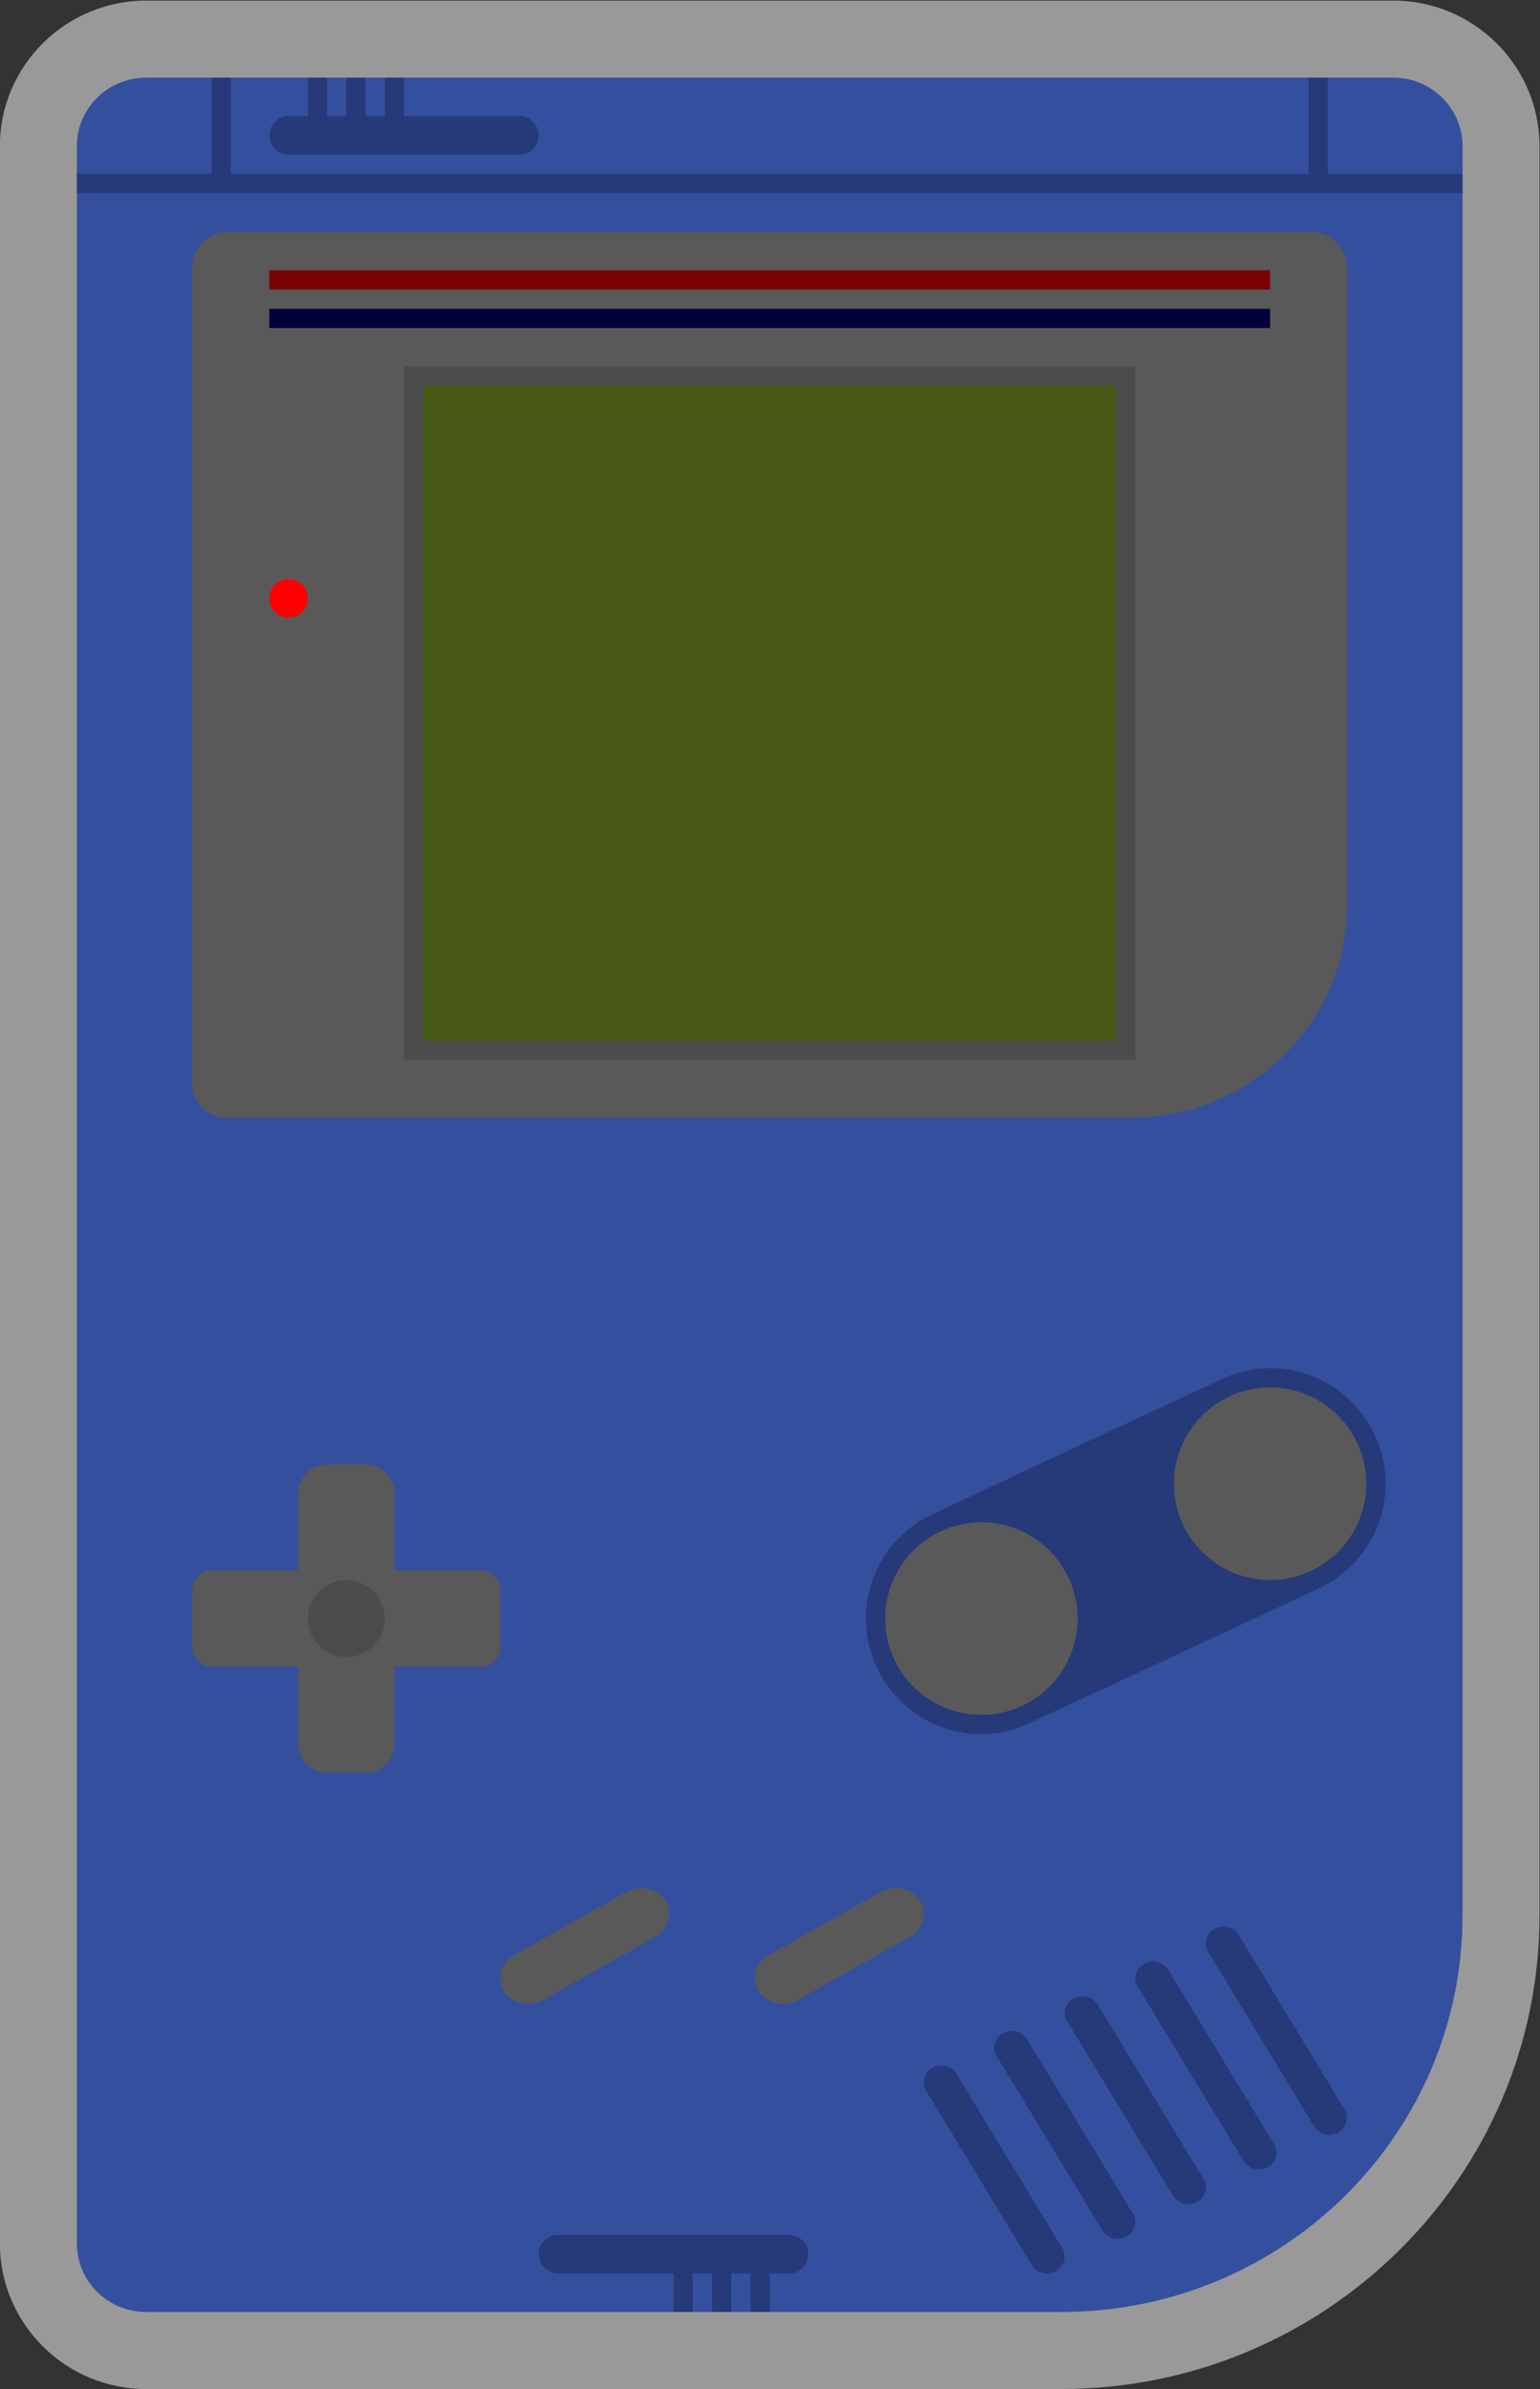 <svg xmlns="http://www.w3.org/2000/svg" xml:space="preserve" width="213.333" height="330.667"><rect width="100%" height="100%" fill="#333333" stroke="none"/><defs><clipPath id="a" clipPathUnits="userSpaceOnUse"><path d="M0 256h256V0H0Z"/></clipPath><clipPath id="b" clipPathUnits="userSpaceOnUse"><path d="M48 252h160V4H48Z"/></clipPath></defs><g clip-path="url(#a)" transform="matrix(1.333 0 0 -1.333 -64 336)"><g clip-path="url(#b)" style="opacity:.5"><path d="M0 0h-129.594c-8.383 0-15.203-6.779-15.203-15.113v-217.774c0-8.334 6.82-15.113 15.203-15.113h95.113c27.396 0 49.684 22.054 49.684 49.161v183.726C15.203-6.779 8.383 0 0 0" style="fill:#fff;fill-opacity:1;fill-rule:nonzero;stroke:none" transform="translate(192.797 252)"/></g><path d="M0 0h-129.594c-3.978 0-7.203-3.184-7.203-7.112v-217.775c0-3.928 3.225-7.113 7.203-7.113h95.113c23.021 0 41.684 18.429 41.684 41.161V-7.112C7.203-3.184 3.979 0 0 0" style="fill:#354f9f;fill-opacity:1;fill-rule:nonzero;stroke:none" transform="translate(192.797 244)"/><path d="M0 0h-112.5c-2.071 0-3.75-1.647-3.75-3.68v-84.818c0-1.934 1.598-3.502 3.569-3.502h93.931c12.427 0 22.5 9.886 22.5 22.08v66.24C3.75-1.647 2.071 0 0 0" style="fill:#595959;fill-opacity:1;fill-rule:nonzero;stroke:none" transform="translate(184.25 228)"/><path d="M0 0h-76v-72H0v70z" style="fill:#4c4c4c;fill-opacity:1;fill-rule:nonzero;stroke:none" transform="translate(166 214)"/><path d="M92 212h72v-68H92Z" style="fill:#485915;fill-opacity:1;fill-rule:nonzero;stroke:none"/><path d="M0 0c0 6.617-5.383 12-12 12-1.396 0-2.729-.252-3.977-.691l-.001.003-.035-.017c-.714-.254-31.37-14.563-31.943-14.892l-.044-.02.002-.005C-51.58-5.701-54-9.569-54-14c0-6.617 5.383-12 12-12 1.284 0 2.52.208 3.682.583l.001-.003.033.016c.887.29 31.797 14.753 31.797 14.753l-.001.004C-2.64-8.647 0-4.629 0 0" style="fill:#263979;fill-opacity:1;fill-rule:nonzero;stroke:none" transform="translate(192 98)"/><path d="M0 0c0-5.522-4.478-10-10-10S-20-5.522-20 0s4.478 10 10 10S0 5.522 0 0" style="fill:#595959;fill-opacity:1;fill-rule:nonzero;stroke:none" transform="translate(160 84)"/><path d="M0 0c0-5.522-4.478-10-10-10S-20-5.522-20 0s4.478 10 10 10S0 5.522 0 0" style="fill:#595959;fill-opacity:1;fill-rule:nonzero;stroke:none" transform="translate(190 98)"/><path d="M0 0a3.3 3.3 0 0 1-2.326-.332l-11.57-6.518c-1.39-.785-1.885-2.402-1.128-3.687.389-.654 1.037-1.113 1.826-1.296a3.25 3.25 0 0 1 2.321.334L.691-4.981c1.396.783 1.892 2.402 1.13 3.683C1.437-.646.789-.185 0 0" style="fill:#595959;fill-opacity:1;fill-rule:nonzero;stroke:none" transform="translate(115.378 55.918)"/><path d="M0 0c-.384.654-1.031 1.113-1.822 1.298A3.27 3.27 0 0 1-4.146.964l-11.569-6.518c-1.396-.783-1.891-2.402-1.129-3.683.379-.644 1.044-1.117 1.825-1.3q.366-.083.734-.083c.551 0 1.098.141 1.587.417l11.571 6.517C.263-2.9.758-1.283 0 0" style="fill:#595959;fill-opacity:1;fill-rule:nonzero;stroke:none" transform="translate(143.645 54.62)"/><path d="m0 0 10.989-18.108a1.673 1.673 0 0 0-.641-2.351l-.068-.037c-.856-.471-1.958-.181-2.461.646L-3.17-1.74A1.67 1.67 0 0 0-2.528.61l.067.037C-1.604 1.117-.503.828 0 0" style="fill:#263979;fill-opacity:1;fill-rule:nonzero;stroke:none" transform="translate(147.417 36.722)"/><path d="m0 0 10.999-18.113a1.67 1.67 0 0 0-.642-2.352l-.067-.037c-.857-.471-1.96-.181-2.463.648l-11 18.113A1.67 1.67 0 0 0-2.53.61l.067.037C-1.605 1.118-.503.828 0 0" style="fill:#263979;fill-opacity:1;fill-rule:nonzero;stroke:none" transform="translate(154.748 40.325)"/><path d="m0 0 10.999-18.113a1.67 1.67 0 0 0-.642-2.352l-.067-.037c-.857-.471-1.96-.181-2.463.648L-3.172-1.741A1.67 1.67 0 0 0-2.53.61l.067.037C-1.605 1.118-.503.828 0 0" style="fill:#263979;fill-opacity:1;fill-rule:nonzero;stroke:none" transform="translate(162.083 43.926)"/><path d="m0 0 10.999-18.113a1.67 1.67 0 0 0-.642-2.352l-.067-.037c-.857-.471-1.96-.181-2.463.648L-3.172-1.741A1.67 1.67 0 0 0-2.53.61l.067.037C-1.605 1.118-.503.828 0 0" style="fill:#263979;fill-opacity:1;fill-rule:nonzero;stroke:none" transform="translate(169.418 47.526)"/><path d="m0 0 10.999-18.113a1.67 1.67 0 0 0-.642-2.352l-.067-.037c-.857-.471-1.96-.181-2.463.648L-3.172-1.741A1.67 1.67 0 0 0-2.53.61l.067.037C-1.605 1.118-.503.828 0 0" style="fill:#263979;fill-opacity:1;fill-rule:nonzero;stroke:none" transform="translate(176.753 51.127)"/><path d="M0 0a2 2 0 1 0-4.001.001A2 2 0 0 0 0 0" style="fill:red;fill-opacity:1;fill-rule:nonzero;stroke:none" transform="translate(80 189.927)"/><path d="M180 222H76v2h104z" style="fill:#7b0000;fill-opacity:1;fill-rule:nonzero;stroke:none"/><path d="M180 218H76v2h104z" style="fill:#00003d;fill-opacity:1;fill-rule:nonzero;stroke:none"/><path d="M0 0h-9v8c0 1.65-1.35 3-3 3h-4c-1.65 0-3-1.35-3-3V0h-9c-1.1 0-2-.9-2-2v-6c0-1.1.9-2 2-2h9v-8c0-1.65 1.35-3 3-3h4c1.65 0 3 1.35 3 3v8h9c1.1 0 2 .9 2 2v6c0 1.1-.9 2-2 2" style="fill:#595959;fill-opacity:1;fill-rule:nonzero;stroke:none" transform="translate(98 89)"/><path d="M0 0a4 4 0 1 0-8 0 4 4 0 0 0 8 0" style="fill:#4c4c4c;fill-opacity:1;fill-rule:nonzero;stroke:none" transform="translate(88 84)"/><path d="M0 0v10h-2V0h-112v10h-2V0h-14v-2H14v2z" style="fill:#263979;fill-opacity:1;fill-rule:nonzero;stroke:none" transform="translate(186 234)"/><path d="M0 0h-12v4h-2V0h-2v4h-2V0h-2v4h-2V0h-2a2 2 0 0 1 0-4H0a2 2 0 0 1 0 4" style="fill:#263979;fill-opacity:1;fill-rule:nonzero;stroke:none" transform="translate(102 240)"/><path d="M0 0h12v-4h2v4h2v-4h2v4h2v-4h2v4h2a2 2 0 0 1 0 4H0a2 2 0 0 1 0-4" style="fill:#263979;fill-opacity:1;fill-rule:nonzero;stroke:none" transform="translate(106 16)"/></g></svg>